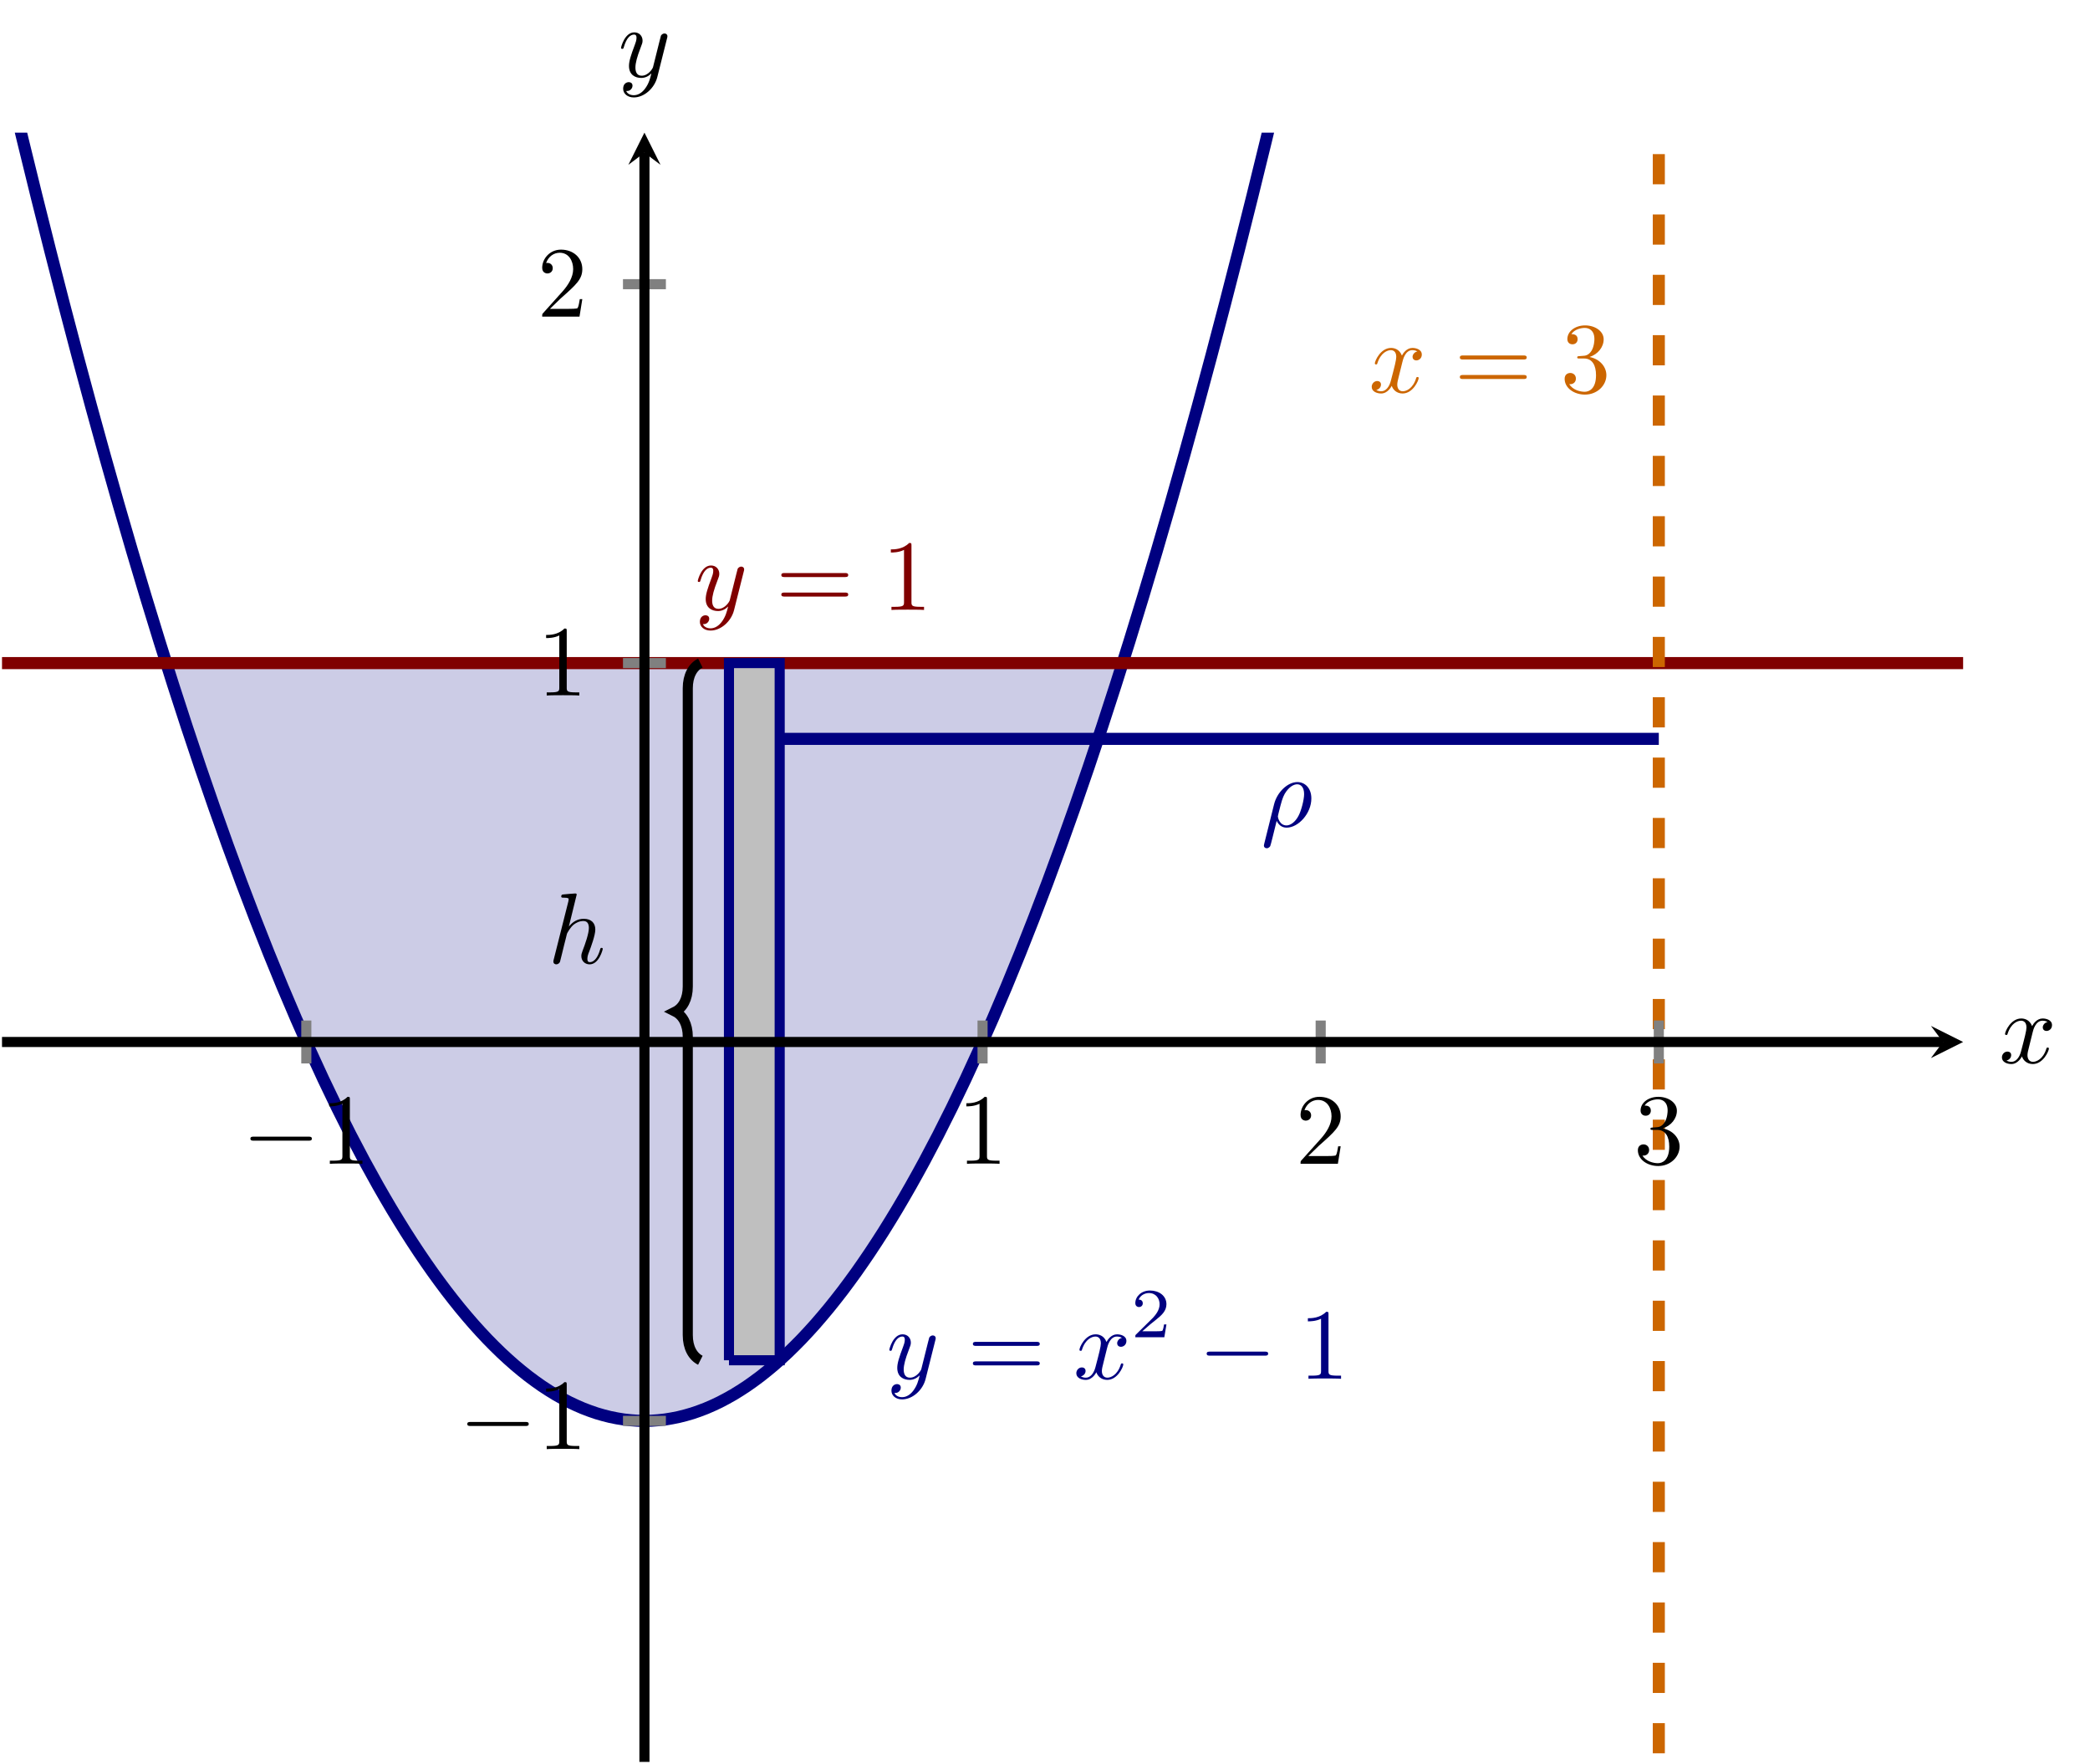 <?xml version="1.0" encoding="UTF-8" standalone="no"?>
<!DOCTYPE svg PUBLIC "-//W3C//DTD SVG 1.1//EN" "http://www.w3.org/Graphics/SVG/1.1/DTD/svg11.dtd">
<svg xmlns="http://www.w3.org/2000/svg" xmlns:xlink="http://www.w3.org/1999/xlink" version="1.1" width="207.042pt" height="174.734pt" viewBox="0 0 207.042 174.734">
<clipPath id="cp0">
<path transform="matrix(1,0,0,-1,.199,174.535)" d="M 0 0 L 194.274 0 L 194.274 161.397 L 0 161.397 Z "/>
</clipPath>
<g clip-path="url(#cp0)">
<path transform="matrix(1,0,0,-1,.199,174.535)" d="M 16.748 107.348 L 17.219 105.876 L 17.69 104.42 L 18.162 102.978 L 18.633 101.552 L 19.104 100.14 L 19.575 98.743 L 20.047 97.361 L 20.518 95.993 L 20.989 94.641 L 21.461 93.303 L 21.932 91.981 L 22.403 90.673 L 22.874 89.38 L 23.346 88.102 L 23.817 86.839 L 24.288 85.59 L 24.76 84.357 L 25.231 83.138 L 25.702 81.934 L 26.174 80.745 L 26.645 79.571 L 27.116 78.412 L 27.587 77.268 L 28.059 76.138 L 28.53 75.024 L 29.001 73.924 L 29.473 72.839 L 29.944 71.769 L 30.415 70.714 L 30.886 69.674 L 31.358 68.648 L 31.829 67.638 L 32.3 66.642 L 32.772 65.661 L 33.243 64.695 L 33.714 63.744 L 34.185 62.807 L 34.657 61.886 L 35.128 60.98 L 35.599 60.088 L 36.071 59.211 L 36.542 58.349 L 37.013 57.502 L 37.484 56.67 L 37.956 55.852 L 38.427 55.05 L 38.898 54.262 L 39.37 53.489 L 39.841 52.731 L 40.312 51.988 L 40.783 51.26 L 41.255 50.547 L 41.726 49.848 L 42.197 49.165 L 42.669 48.496 L 43.14 47.842 L 43.611 47.203 L 44.083 46.579 L 44.554 45.969 L 45.025 45.375 L 45.496 44.795 L 45.968 44.23 L 46.439 43.681 L 46.91 43.146 L 47.382 42.625 L 47.853 42.12 L 48.324 41.63 L 48.795 41.154 L 49.267 40.693 L 49.738 40.248 L 50.209 39.817 L 50.681 39.4 L 51.152 38.999 L 51.623 38.613 L 52.094 38.241 L 52.566 37.885 L 53.037 37.543 L 53.508 37.216 L 53.98 36.904 L 54.451 36.606 L 54.922 36.324 L 55.394 36.056 L 55.865 35.804 L 56.336 35.566 L 56.807 35.343 L 57.279 35.135 L 57.75 34.942 L 58.221 34.764 L 58.693 34.6 L 59.164 34.451 L 59.635 34.318 L 60.106 34.199 L 60.578 34.095 L 61.049 34.006 L 61.52 33.931 L 61.992 33.872 L 62.463 33.827 L 62.934 33.797 L 63.405 33.783 L 63.877 33.783 L 64.348 33.797 L 64.819 33.827 L 65.291 33.872 L 65.762 33.931 L 66.233 34.005 L 66.704 34.095 L 67.176 34.199 L 67.647 34.318 L 68.118 34.451 L 68.59 34.6 L 69.061 34.763 L 69.532 34.942 L 70.004 35.135 L 70.475 35.343 L 70.946 35.566 L 71.417 35.804 L 71.889 36.056 L 72.36 36.324 L 72.831 36.606 L 73.303 36.903 L 73.774 37.215 L 74.245 37.542 L 74.716 37.884 L 75.188 38.241 L 75.659 38.612 L 76.13 38.999 L 76.602 39.4 L 77.073 39.816 L 77.544 40.247 L 78.015 40.693 L 78.487 41.154 L 78.958 41.629 L 79.429 42.12 L 79.901 42.625 L 80.372 43.145 L 80.843 43.68 L 81.315 44.23 L 81.786 44.795 L 82.257 45.374 L 82.728 45.969 L 83.2 46.578 L 83.671 47.202 L 84.142 47.841 L 84.614 48.495 L 85.085 49.164 L 85.556 49.848 L 86.027 50.546 L 86.499 51.259 L 86.97 51.988 L 87.441 52.731 L 87.913 53.489 L 88.384 54.261 L 88.855 55.049 L 89.326 55.852 L 89.798 56.669 L 90.269 57.501 L 90.74 58.348 L 91.212 59.21 L 91.683 60.087 L 92.154 60.979 L 92.625 61.885 L 93.097 62.807 L 93.568 63.743 L 94.039 64.694 L 94.511 65.66 L 94.982 66.641 L 95.453 67.637 L 95.924 68.647 L 96.396 69.673 L 96.867 70.713 L 97.338 71.768 L 97.81 72.838 L 98.281 73.923 L 98.752 75.023 L 99.224 76.137 L 99.695 77.267 L 100.166 78.411 L 100.637 79.57 L 101.109 80.744 L 101.58 81.933 L 102.051 83.137 L 102.523 84.356 L 102.994 85.589 L 103.465 86.838 L 103.936 88.101 L 104.408 89.379 L 104.879 90.672 L 105.35 91.98 L 105.822 93.302 L 106.293 94.64 L 106.764 95.992 L 107.236 97.36 L 107.707 98.742 L 108.178 100.139 L 108.649 101.55 L 109.121 102.977 L 109.592 104.419 L 110.063 105.875 L 110.534 107.346 L 110.534 108.849 L 106.627 108.849 L 102.719 108.849 L 98.811 108.849 L 94.903 108.849 L 90.995 108.849 L 87.088 108.849 L 83.18 108.849 L 79.272 108.849 L 75.364 108.849 L 71.457 108.849 L 67.549 108.849 L 63.641 108.849 L 59.733 108.849 L 55.825 108.849 L 51.918 108.849 L 48.01 108.849 L 44.102 108.849 L 40.194 108.849 L 36.287 108.849 L 32.379 108.849 L 28.471 108.849 L 24.563 108.849 L 20.655 108.849 L 16.748 108.849 Z " fill="#cccce6"/>
</g>
<clipPath id="cp1">
<path transform="matrix(1,0,0,-1,.199,174.535)" d="M 0 0 L 194.274 0 L 194.274 161.397 L 0 161.397 Z "/>
</clipPath>
<g clip-path="url(#cp1)">
<path transform="matrix(1,0,0,-1,.199,174.535)" stroke-width="1.196" stroke-linecap="butt" stroke-miterlimit="10" stroke-linejoin="miter" fill="none" stroke="#000080" d="M -3.35 183.917 C -3.35 183.917 -2.372 179.562 -1.996 177.912 C -1.621 176.263 -1.018 173.645 -.643 172.03 C -.267 170.415 .335 167.852 .71 166.271 C 1.086 164.689 1.688 162.181 2.064 160.633 C 2.439 159.086 3.042 156.632 3.417 155.119 C 3.793 153.605 4.395 151.206 4.771 149.726 C 5.146 148.247 5.748 145.902 6.124 144.457 C 6.499 143.012 7.102 140.721 7.477 139.31 C 7.853 137.899 8.455 135.663 8.831 134.286 C 9.206 132.908 9.808 130.727 10.184 129.384 C 10.559 128.04 11.162 125.914 11.537 124.604 C 11.913 123.295 12.515 121.223 12.891 119.947 C 13.266 118.672 13.868 116.654 14.244 115.413 C 14.619 114.172 15.222 112.209 15.597 111.002 C 15.973 109.794 16.575 107.886 16.951 106.712 C 17.326 105.539 17.928 103.685 18.304 102.546 C 18.68 101.406 19.282 99.607 19.657 98.502 C 20.033 97.396 20.635 95.651 21.011 94.58 C 21.386 93.509 21.988 91.818 22.364 90.781 C 22.74 89.744 23.342 88.108 23.717 87.105 C 24.093 86.101 24.695 84.52 25.071 83.551 C 25.446 82.582 26.049 81.055 26.424 80.119 C 26.8 79.184 27.402 77.712 27.777 76.811 C 28.153 75.909 28.755 74.492 29.131 73.624 C 29.506 72.757 30.109 71.394 30.484 70.561 C 30.86 69.728 31.462 68.419 31.837 67.62 C 32.213 66.82 32.815 65.566 33.191 64.801 C 33.566 64.036 34.169 62.836 34.544 62.105 C 34.92 61.374 35.522 60.228 35.897 59.531 C 36.273 58.834 36.875 57.744 37.251 57.08 C 37.626 56.417 38.229 55.381 38.604 54.752 C 38.98 54.123 39.582 53.141 39.958 52.546 C 40.333 51.951 40.935 51.024 41.311 50.463 C 41.686 49.902 42.289 49.029 42.664 48.502 C 43.04 47.975 43.642 47.157 44.018 46.664 C 44.393 46.171 44.995 45.407 45.371 44.948 C 45.746 44.489 46.349 43.78 46.724 43.355 C 47.1 42.93 47.702 42.275 48.078 41.884 C 48.453 41.493 49.055 40.893 49.431 40.536 C 49.806 40.179 50.409 39.634 50.784 39.311 C 51.16 38.988 51.762 38.497 52.138 38.208 C 52.513 37.919 53.115 37.483 53.491 37.227 C 53.867 36.972 54.469 36.591 54.844 36.37 C 55.22 36.149 55.822 35.821 56.198 35.634 C 56.573 35.447 57.175 35.175 57.551 35.022 C 57.927 34.869 58.529 34.65 58.904 34.531 C 59.28 34.412 59.882 34.249 60.258 34.164 C 60.633 34.079 61.236 33.97 61.611 33.919 C 61.987 33.868 62.589 33.813 62.964 33.796 C 63.34 33.779 63.942 33.779 64.318 33.796 C 64.693 33.813 65.296 33.868 65.671 33.919 C 66.047 33.97 66.649 34.079 67.024 34.164 C 67.4 34.249 68.002 34.412 68.378 34.531 C 68.753 34.65 69.356 34.868 69.731 35.021 C 70.107 35.174 70.709 35.447 71.085 35.634 C 71.46 35.821 72.062 36.148 72.438 36.369 C 72.813 36.59 73.416 36.972 73.791 37.227 C 74.167 37.482 74.769 37.919 75.145 38.208 C 75.52 38.497 76.122 38.987 76.498 39.31 C 76.873 39.633 77.476 40.179 77.851 40.536 C 78.227 40.893 78.829 41.493 79.205 41.884 C 79.58 42.275 80.182 42.929 80.558 43.354 C 80.933 43.78 81.536 44.488 81.911 44.948 C 82.287 45.407 82.889 46.17 83.265 46.663 C 83.64 47.156 84.242 47.974 84.618 48.501 C 84.994 49.028 85.596 49.901 85.971 50.462 C 86.347 51.023 86.949 51.95 87.325 52.545 C 87.7 53.14 88.302 54.122 88.678 54.751 C 89.054 55.38 89.656 56.416 90.031 57.08 C 90.407 57.743 91.009 58.833 91.385 59.531 C 91.76 60.228 92.362 61.373 92.738 62.104 C 93.114 62.835 93.716 64.035 94.091 64.8 C 94.467 65.565 95.069 66.819 95.445 67.619 C 95.82 68.418 96.422 69.727 96.798 70.56 C 97.174 71.393 97.776 72.756 98.151 73.623 C 98.527 74.49 99.129 75.908 99.505 76.81 C 99.88 77.711 100.483 79.183 100.858 80.118 C 101.234 81.053 101.836 82.58 102.211 83.55 C 102.587 84.519 103.189 86.1 103.565 87.103 C 103.94 88.107 104.543 89.743 104.918 90.78 C 105.294 91.817 105.896 93.508 106.271 94.579 C 106.647 95.65 107.249 97.395 107.625 98.5 C 108 99.605 108.603 101.405 108.978 102.544 C 109.354 103.683 109.956 105.538 110.331 106.711 C 110.707 107.884 111.309 109.793 111.685 111 C 112.06 112.207 112.663 114.17 113.038 115.412 C 113.414 116.653 114.016 118.671 114.392 119.946 C 114.767 121.221 115.369 123.293 115.745 124.603 C 116.12 125.912 116.723 128.039 117.098 129.382 C 117.474 130.725 118.076 132.907 118.452 134.284 C 118.827 135.661 119.429 137.897 119.805 139.308 C 120.18 140.719 120.783 143.01 121.158 144.455 C 121.534 145.9 122.136 148.245 122.512 149.725 C 122.887 151.204 123.489 153.603 123.865 155.117 C 124.24 156.63 124.843 159.084 125.218 160.631 C 125.594 162.179 126.196 164.687 126.572 166.269 C 126.947 167.85 127.549 170.413 127.925 172.028 C 128.301 173.644 128.903 176.261 129.278 177.91 C 129.654 179.56 130.632 183.915 130.632 183.915 "/>
<path transform="matrix(1,0,0,-1,.199,174.535)" stroke-width="1.196" stroke-linecap="butt" stroke-miterlimit="10" stroke-linejoin="miter" fill="none" stroke="#800000" d="M -3.35 108.849 C -3.35 108.849 8.751 108.849 13.398 108.849 C 18.046 108.849 25.498 108.849 30.146 108.849 C 34.793 108.849 42.246 108.849 46.894 108.849 C 51.541 108.849 58.994 108.849 63.641 108.849 C 68.289 108.849 75.742 108.849 80.389 108.849 C 85.036 108.849 92.489 108.849 97.137 108.849 C 101.784 108.849 109.237 108.849 113.884 108.849 C 118.532 108.849 125.985 108.849 130.632 108.849 C 135.28 108.849 142.732 108.849 147.38 108.849 C 152.027 108.849 159.48 108.849 164.128 108.849 C 168.775 108.849 176.228 108.849 180.875 108.849 C 185.523 108.849 192.976 108.849 197.623 108.849 C 202.27 108.849 209.723 108.849 214.371 108.849 C 219.018 108.849 226.471 108.849 231.118 108.849 C 235.766 108.849 243.219 108.849 247.866 108.849 C 252.514 108.849 259.966 108.849 264.614 108.849 C 269.261 108.849 276.714 108.849 281.362 108.849 C 286.009 108.849 293.462 108.849 298.109 108.849 C 302.757 108.849 310.21 108.849 314.857 108.849 C 319.504 108.849 326.957 108.849 331.605 108.849 C 336.252 108.849 343.705 108.849 348.352 108.849 C 353 108.849 360.453 108.849 365.1 108.849 C 369.748 108.849 377.2 108.849 381.848 108.849 C 386.495 108.849 398.596 108.849 398.596 108.849 "/>
<path transform="matrix(1,0,0,-1,.199,174.535)" stroke-width="1.196" stroke-linecap="butt" stroke-dasharray="2.989,2.989" stroke-miterlimit="10" stroke-linejoin="miter" fill="none" stroke="#cc6600" d="M 164.128 -304.027 L 164.128 446.656 "/>
<symbol id="font_2_4">
<path d="M .457 .586 C .461 .6 .461 .602 .461 .609 C .461 .627 .447 .636 .432 .636 C .422 .636 .406 .63 .397 .615 C .395 .61 .387 .579 .383 .561 C .376 .535 .369 .508 .363 .481 L .318 .301 C .314 .286 .271 .216 .205 .216 C .154 .216 .143 .26 .143 .297 C .143 .343 .16 .405 .194 .493 C .21 .534 .214 .545 .214 .565 C .214 .61 .182 .647 .132 .647 C .037 .647 0 .502 0 .493 C 0 .483 .01 .483 .012 .483 C .022 .483 .023 .485 .028 .501 C .055 .595 .095 .625 .129 .625 C .137 .625 .154 .625 .154 .593 C .154 .568 .144 .542 .137 .523 C .097 .417 .079 .36 .079 .313 C .079 .224 .142 .194 .201 .194 C .24 .194 .274 .211 .302 .239 C .289 .187 .277 .138 .237 .085 C .211 .051 .173 .022 .127 .022 C .113 .022 .068 .025 .051 .064 C .067 .064 .08 .064 .094 .076 C .104 .085 .114 .098 .114 .117 C .114 .148 .087 .152 .077 .152 C .054 .152 .021 .136 .021 .087 C .021 .037 .065 0 .127 0 C .23 0 .333 .091 .361 .204 L .457 .586 Z "/>
</symbol>
<use xlink:href="#font_2_4" transform="matrix(9.963,0,0,-9.963,69.123,62.464)" fill="#800000"/>
<symbol id="font_3_4">
<path d="M .631 .194 C .646 .194 .665 .194 .665 .214 C .665 .234 .646 .234 .632 .234 L .033 .234 C .019 .234 0 .234 0 .214 C 0 .194 .019 .194 .034 .194 L .631 .194 M .632 0 C .646 0 .665 0 .665 .02 C .665 .04 .646 .04 .631 .04 L .034 .04 C .019 .04 0 .04 0 .02 C 0 0 .019 0 .033 0 L .632 0 Z "/>
</symbol>
<symbol id="font_3_1">
<path d="M .205 .64 C .205 .664 .205 .666 .182 .666 C .12 .602 .032 .602 0 .602 L 0 .571 C .02 .571 .079 .571 .131 .597 L .131 .079 C .131 .043 .128 .031 .038 .031 L .006 .031 L .006 0 C .041 .003 .128 .003 .168 .003 C .208 .003 .295 .003 .33 0 L .33 .031 L .298 .031 C .208 .031 .205 .042 .205 .079 L .205 .64 Z "/>
</symbol>
<use xlink:href="#font_3_4" transform="matrix(9.963,0,0,-9.963,77.401,59.097)" fill="#800000"/>
<use xlink:href="#font_3_1" transform="matrix(9.963,0,0,-9.963,88.25,60.422)" fill="#800000"/>
<symbol id="font_2_3">
<path d="M .305 .313 C .311 .339 .334 .431 .404 .431 C .409 .431 .433 .431 .454 .418 C .426 .413 .406 .388 .406 .364 C .406 .348 .417 .329 .444 .329 C .466 .329 .498 .347 .498 .387 C .498 .439 .439 .453 .405 .453 C .347 .453 .312 .4 .3 .377 C .275 .443 .221 .453 .192 .453 C .088 .453 .031 .324 .031 .299 C .031 .289 .041 .289 .043 .289 C .051 .289 .054 .291 .056 .3 C .09 .406 .156 .431 .19 .431 C .209 .431 .244 .422 .244 .364 C .244 .333 .227 .266 .19 .126 C .174 .064 .139 .022 .095 .022 C .089 .022 .066 .022 .045 .035 C .07 .04 .092 .061 .092 .089 C .092 .116 .07 .124 .055 .124 C .025 .124 0 .098 0 .066 C 0 .02 .05 0 .094 0 C .16 0 .196 .07 .199 .076 C .211 .039 .247 0 .307 0 C .41 0 .467 .129 .467 .154 C .467 .164 .458 .164 .455 .164 C .446 .164 .444 .16 .442 .153 C .409 .046 .341 .022 .309 .022 C .27 .022 .254 .054 .254 .088 C .254 .11 .26 .132 .271 .176 L .305 .313 Z "/>
</symbol>
<use xlink:href="#font_2_3" transform="matrix(9.963,0,0,-9.963,135.887,38.98)" fill="#cc6600"/>
<symbol id="font_3_3">
<path d="M .248 .374 C .33 .401 .388 .471 .388 .55 C .388 .632 .3 .688 .204 .688 C .103 .688 .027 .628 .027 .552 C .027 .519 .049 .5 .078 .5 C .109 .5 .129 .522 .129 .551 C .129 .601 .082 .601 .067 .601 C .098 .65 .164 .663 .2 .663 C .241 .663 .296 .641 .296 .551 C .296 .539 .294 .481 .268 .437 C .238 .389 .204 .386 .179 .385 C .171 .384 .147 .382 .14 .382 C .132 .381 .125 .38 .125 .37 C .125 .359 .132 .359 .149 .359 L .193 .359 C .275 .359 .312 .291 .312 .193 C .312 .057 .243 .028 .199 .028 C .156 .028 .081 .045 .046 .104 C .081 .099 .112 .121 .112 .159 C .112 .195 .085 .215 .056 .215 C .032 .215 0 .201 0 .157 C 0 .066 .093 0 .202 0 C .324 0 .415 .091 .415 .193 C .415 .275 .352 .353 .248 .374 Z "/>
</symbol>
<use xlink:href="#font_3_4" transform="matrix(9.963,0,0,-9.963,144.617,37.545)" fill="#cc6600"/>
<use xlink:href="#font_3_3" transform="matrix(9.963,0,0,-9.963,154.998,39.089)" fill="#cc6600"/>
<use xlink:href="#font_2_4" transform="matrix(9.963,0,0,-9.963,88.099,138.625)" fill="#000080"/>
<use xlink:href="#font_3_4" transform="matrix(9.963,0,0,-9.963,96.377,135.258)" fill="#000080"/>
<use xlink:href="#font_2_3" transform="matrix(9.963,0,0,-9.963,106.624,136.693)" fill="#000080"/>
<symbol id="font_4_1">
<path d="M .442 .182 L .408 .182 C .405 .16 .395 .101 .382 .091 C .374 .085 .297 .085 .283 .085 L .099 .085 C .204 .178 .239 .206 .299 .253 C .373 .312 .442 .374 .442 .469 C .442 .59 .336 .664 .208 .664 C .084 .664 0 .577 0 .485 C 0 .434 .043 .429 .053 .429 C .077 .429 .106 .446 .106 .482 C .106 .5 .099 .535 .047 .535 C .078 .606 .146 .628 .193 .628 C .293 .628 .345 .55 .345 .469 C .345 .382 .283 .313 .251 .277 L .01 .039 C 0 .03 0 .028 0 0 L .412 0 L .442 .182 Z "/>
</symbol>
<use xlink:href="#font_4_1" transform="matrix(6.974,0,0,-6.974,112.468,132.47)" fill="#000080"/>
<symbol id="font_5_1">
<path d="M .576 0 C .593 0 .611 0 .611 .02 C .611 .04 .593 .04 .576 .04 L .035 .04 C .018 .04 0 .04 0 .02 C 0 0 .018 0 .035 0 L .576 0 Z "/>
</symbol>
<use xlink:href="#font_5_1" transform="matrix(9.963,0,0,-9.963,119.539,134.292)" fill="#000080"/>
<use xlink:href="#font_3_1" transform="matrix(9.963,0,0,-9.963,129.562,136.583)" fill="#000080"/>
<path transform="matrix(1,0,0,-1,.199,174.535)" d="M 72.015 39.786 L 77.039 39.786 L 77.039 108.849 L 72.015 108.849 L 72.015 39.786 " fill="#bfbfbf"/>
<path transform="matrix(1,0,0,-1,.199,174.535)" stroke-width="1" stroke-linecap="butt" stroke-miterlimit="10" stroke-linejoin="miter" fill="none" stroke="#000080" d="M 72.015 39.786 L 77.039 39.786 L 77.039 108.849 L 72.015 108.849 L 72.015 39.786 "/>
<path transform="matrix(1,0,0,-1,.199,174.535)" stroke-width="1.196" stroke-linecap="butt" stroke-miterlimit="10" stroke-linejoin="miter" fill="none" stroke="#000080" d="M 77.039 101.342 L 164.128 101.342 "/>
<symbol id="font_2_1">
<path d="M .003 .043 C 0 .031 0 .029 0 .027 C 0 .012 .011 0 .028 0 C .049 0 .061 .018 .063 .021 C .068 .03 .1 .164 .127 .272 C .147 .232 .179 .205 .226 .205 C .343 .205 .472 .346 .472 .495 C .472 .601 .406 .658 .333 .658 C .236 .658 .131 .558 .101 .436 L .003 .043 M .225 .227 C .155 .227 .139 .307 .139 .316 C .139 .32 .144 .34 .147 .353 C .175 .465 .185 .501 .207 .541 C .25 .614 .3 .636 .331 .636 C .368 .636 .4 .607 .4 .538 C .4 .483 .371 .371 .344 .322 C .311 .259 .263 .227 .225 .227 Z "/>
</symbol>
<use xlink:href="#font_2_1" transform="matrix(9.963,0,0,-9.963,125.204,84.029)" fill="#000080"/>
<path transform="matrix(1,0,0,-1,.199,174.535)" stroke-width="1" stroke-linecap="butt" stroke-miterlimit="10" stroke-linejoin="miter" fill="none" stroke="#000000" d="M 69.18 39.786 C 68.433 40.16 67.935 41.032 67.935 42.277 L 67.935 71.827 C 67.935 73.072 67.437 73.944 66.69 74.318 C 67.437 74.691 67.935 75.563 67.935 76.808 L 67.935 106.358 C 67.935 107.604 68.433 108.475 69.18 108.849 "/>
<symbol id="font_2_2">
<path d="M .232 .694 C .232 .695 .232 .705 .219 .705 C .196 .705 .123 .697 .097 .695 C .089 .694 .078 .693 .078 .675 C .078 .663 .087 .663 .102 .663 C .15 .663 .152 .656 .152 .646 L .149 .626 L .004 .05 C 0 .036 0 .034 0 .028 C 0 .005 .02 0 .029 0 C .045 0 .061 .012 .066 .026 L .085 .102 L .107 .192 C .113 .214 .119 .236 .124 .259 C .126 .265 .134 .298 .135 .304 C .138 .313 .169 .369 .203 .396 C .225 .412 .256 .431 .299 .431 C .342 .431 .353 .397 .353 .361 C .353 .307 .315 .198 .291 .137 C .283 .114 .278 .102 .278 .082 C .278 .035 .313 0 .36 0 C .454 0 .491 .146 .491 .154 C .491 .164 .482 .164 .479 .164 C .469 .164 .469 .161 .464 .146 C .449 .093 .417 .022 .362 .022 C .345 .022 .338 .032 .338 .055 C .338 .08 .347 .104 .356 .126 C .372 .169 .417 .288 .417 .346 C .417 .411 .377 .453 .302 .453 C .239 .453 .191 .422 .154 .376 L .232 .694 Z "/>
</symbol>
<use xlink:href="#font_2_2" transform="matrix(9.963,0,0,-9.963,54.819,95.53)"/>
</g>
<use xlink:href="#font_5_1" transform="matrix(9.963,0,0,-9.963,24.807,112.996)"/>
<use xlink:href="#font_3_1" transform="matrix(9.963,0,0,-9.963,32.615,115.287)"/>
<use xlink:href="#font_3_1" transform="matrix(9.963,0,0,-9.963,95.731,115.287)"/>
<symbol id="font_3_2">
<path d="M .077 .077 L .183 .18 C .339 .318 .399 .372 .399 .472 C .399 .586 .309 .666 .187 .666 C .074 .666 0 .574 0 .485 C 0 .429 .05 .429 .053 .429 C .07 .429 .105 .441 .105 .482 C .105 .508 .087 .534 .052 .534 C .044 .534 .042 .534 .039 .533 C .062 .598 .116 .635 .174 .635 C .265 .635 .308 .554 .308 .472 C .308 .392 .258 .313 .203 .251 L .011 .037 C 0 .026 0 .024 0 0 L .371 0 L .399 .174 L .374 .174 C .369 .144 .362 .1 .352 .085 C .345 .077 .279 .077 .257 .077 L .077 .077 Z "/>
</symbol>
<use xlink:href="#font_3_2" transform="matrix(9.963,0,0,-9.963,128.837,115.287)"/>
<use xlink:href="#font_3_3" transform="matrix(9.963,0,0,-9.963,162.252,115.506)"/>
<use xlink:href="#font_5_1" transform="matrix(9.963,0,0,-9.963,46.291,141.259)"/>
<use xlink:href="#font_3_1" transform="matrix(9.963,0,0,-9.963,54.1,143.55)"/>
<use xlink:href="#font_3_1" transform="matrix(9.963,0,0,-9.963,54.1,68.897)"/>
<use xlink:href="#font_3_2" transform="matrix(9.963,0,0,-9.963,53.711,31.364)"/>
<use xlink:href="#font_2_3" transform="matrix(9.963,0,0,-9.963,198.317,105.405)"/>
<use xlink:href="#font_2_4" transform="matrix(9.963,0,0,-9.963,61.522,9.652)"/>
<path transform="matrix(1,0,0,-1,.199,174.535)" stroke-width="1" stroke-linecap="butt" stroke-miterlimit="10" stroke-linejoin="miter" fill="none" stroke="#808080" d="M 30.146 69.189 L 30.146 73.441 M 97.137 69.189 L 97.137 73.441 M 130.632 69.189 L 130.632 73.441 M 164.128 69.189 L 164.128 73.441 "/>
<path transform="matrix(1,0,0,-1,.199,174.535)" stroke-width="1" stroke-linecap="butt" stroke-miterlimit="10" stroke-linejoin="miter" fill="none" stroke="#808080" d="M 61.515 33.781 L 65.767 33.781 M 61.515 108.849 L 65.767 108.849 M 61.515 146.383 L 65.767 146.383 "/>
<path transform="matrix(1,0,0,-1,.199,174.535)" stroke-width="1" stroke-linecap="butt" stroke-miterlimit="10" stroke-linejoin="miter" fill="none" stroke="#000000" d="M 0 71.315 L 192.281 71.315 "/>
<path transform="matrix(1,0,0,-1,192.48,103.22)" d="M 1.993 0 L -1.196 1.594 L 0 0 L -1.196 -1.594 "/>
<path transform="matrix(1,0,0,-1,.199,174.535)" stroke-width="1" stroke-linecap="butt" stroke-miterlimit="10" stroke-linejoin="miter" fill="none" stroke="#000000" d="M 63.641 0 L 63.641 159.404 "/>
<path transform="matrix(0,-1,-1,-0,63.84,15.131)" d="M 1.993 0 L -1.196 1.594 L 0 0 L -1.196 -1.594 "/>
</svg>
